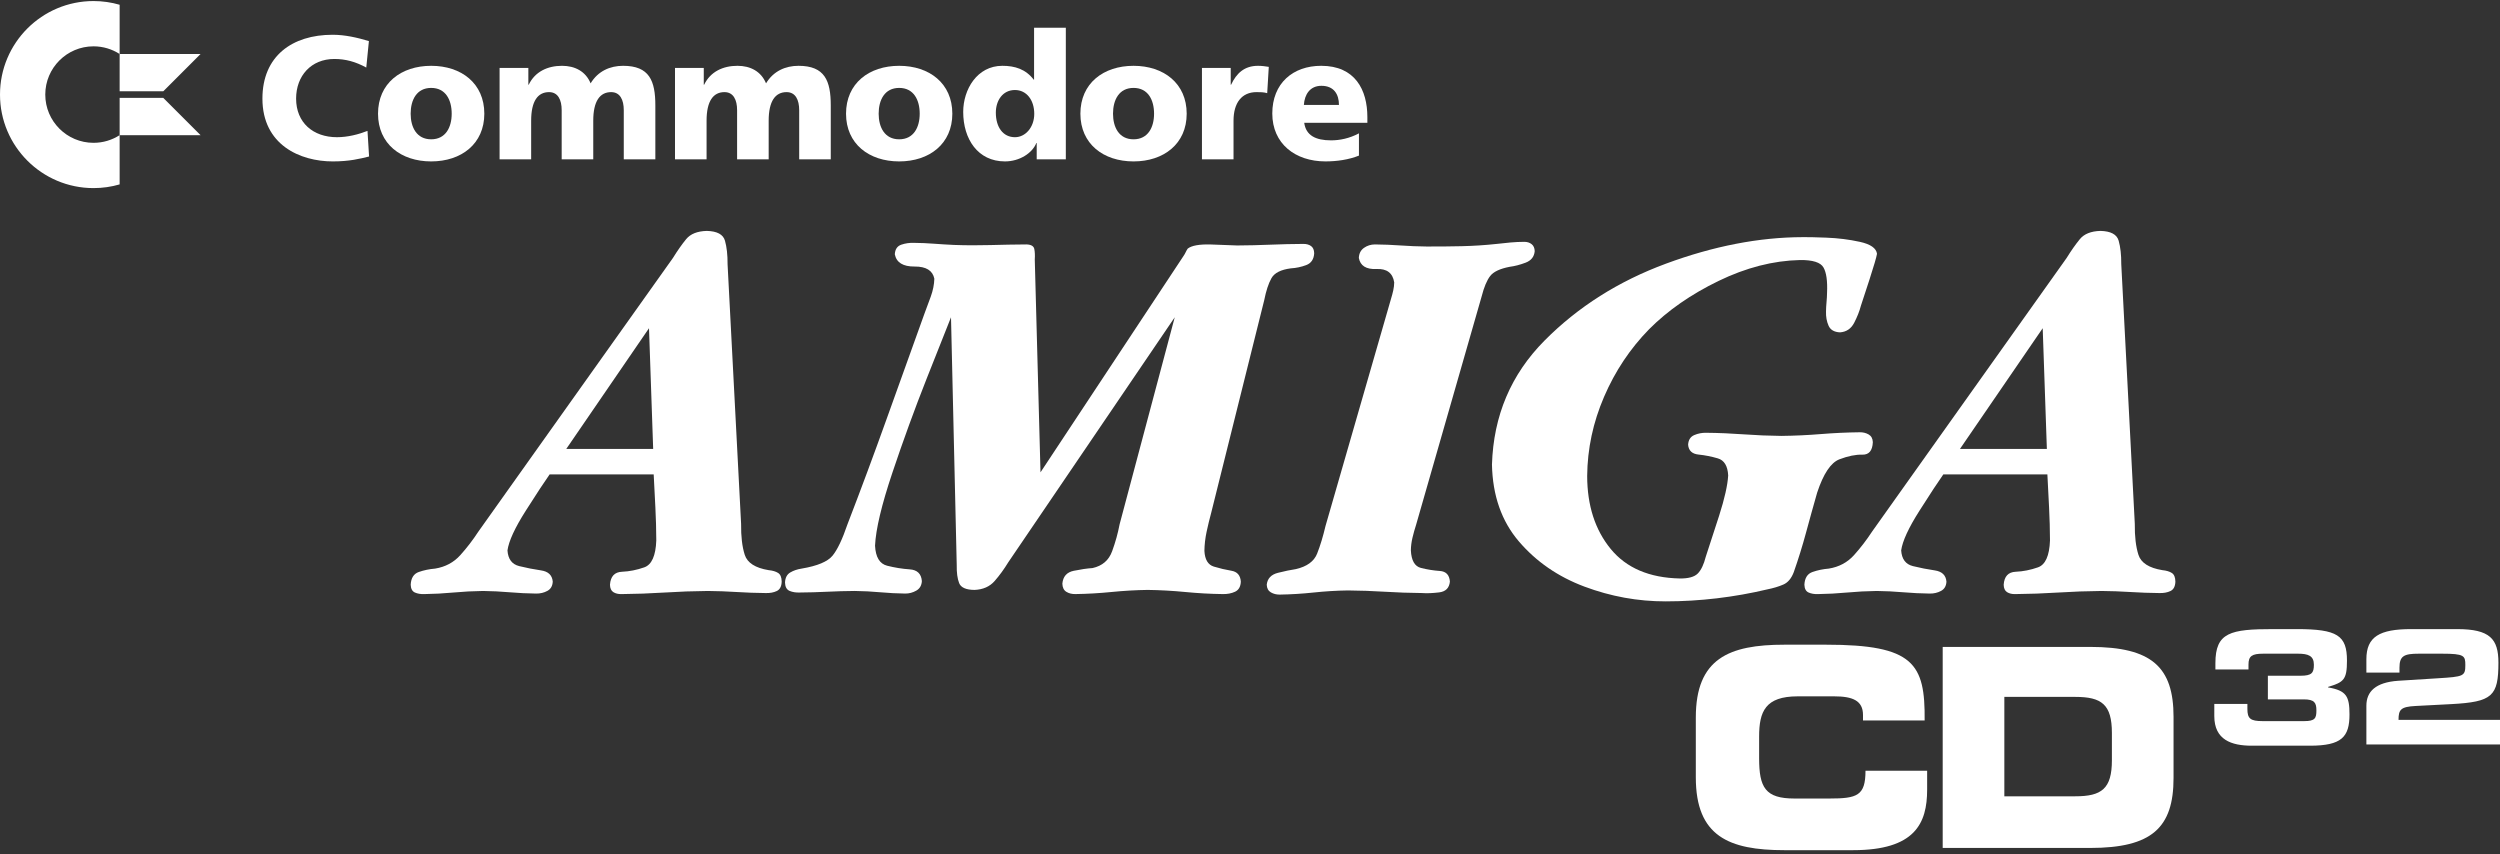 <svg clip-rule="evenodd" fill-rule="evenodd" stroke-linejoin="round" stroke-miterlimit="2" viewBox="0 0 600 205" xmlns="http://www.w3.org/2000/svg"><rect x="0" y="0" width="600" height="205" fill="#333333" stroke="none"/><g fill="#fff"><g fill-rule="nonzero"><path d="m187.605 139.584c-.014-1.028-.3-1.72-.859-2.076-.559-.357-1.314-.58-2.263-.671-3.211-.526-5.126-1.754-5.745-3.684-.619-1.931-.91-4.407-.874-7.43l-3.247-62.314c.013-2.245-.197-4.124-.624-5.635-.427-1.512-1.884-2.297-4.371-2.357-2.266.06-3.915.721-4.948 1.982-1.033 1.262-2.089 2.766-3.169 4.511l-39.96 56.195-6.744 9.491c-1.321 2.024-2.768 3.907-4.339 5.65-1.572 1.743-3.58 2.815-6.026 3.216-1.391.114-2.697.385-3.918.812-1.22.426-1.87 1.446-1.951 3.059.035.968.372 1.592 1.015 1.873.642.281 1.386.406 2.232.375 2.313-.031 4.649-.156 7.009-.375 2.359-.218 4.727-.343 7.102-.374 2.123.026 4.246.13 6.369.312s4.246.286 6.369.312c.986.013 1.886-.2 2.7-.64s1.246-1.184 1.296-2.232c-.135-1.543-1.073-2.44-2.817-2.692s-3.487-.594-5.231-1.027c-1.744-.432-2.683-1.69-2.817-3.774.312-2.234 1.78-5.414 4.402-9.537 2.623-4.124 4.527-7.022 5.713-8.695h24.976c.135 2.628.27 5.271.406 7.93.135 2.659.208 5.302.218 7.93-.137 3.664-1.098 5.812-2.881 6.442-1.784.631-3.568.984-5.352 1.059-1.783.076-2.744 1.114-2.881 3.113.021.859.291 1.452.812 1.78.52.327 1.165.484 1.935.468 3.44-.031 6.895-.156 10.365-.375 3.471-.218 6.926-.343 10.365-.374 2.31.02 4.62.104 6.931.249 2.31.146 4.62.229 6.93.25 1.036.034 1.931-.127 2.685-.484.754-.356 1.15-1.111 1.187-2.263zm-30.845-31.844h-20.855l19.856-28.971z"/><path d="m368.33 60.287c-.019-.749-.263-1.311-.734-1.686-.471-.374-1.059-.562-1.764-.562-1.118.005-2.221.058-3.309.156-1.087.099-2.19.214-3.309.344-2.755.299-5.549.481-8.382.546-2.834.065-5.659.091-8.476.078-2.061-.021-4.121-.104-6.182-.25-2.06-.145-4.121-.229-6.181-.249-.981.002-1.86.278-2.638.827s-1.189 1.355-1.233 2.419c.353 1.884 1.769 2.769 4.245 2.654 2.477-.114 3.892.957 4.246 3.216-.013.629-.086 1.274-.234 1.935s-.32 1.306-.515 1.936l-15.735 54.571c-.601 2.547-1.272 4.758-2.013 6.634-.742 1.876-2.443 3.119-5.105 3.731-1.22.179-2.651.476-4.292.89-1.642.413-2.542 1.365-2.701 2.856.037.864.37 1.478.999 1.842.63.364 1.338.541 2.123.531 2.688-.042 5.399-.208 8.133-.5 2.734-.291 5.476-.458 8.226-.499 2.94.026 5.895.13 8.866.312s5.927.286 8.867.312c1.209.089 2.599.037 4.167-.156 1.569-.192 2.428-1.056 2.576-2.591-.115-1.6-.925-2.451-2.428-2.553s-3.007-.342-4.51-.722c-1.503-.379-2.312-1.785-2.428-4.218.013-1.004.143-2.024.391-3.059.247-1.036.533-2.055.858-3.06l15.735-54.821c.577-2.255 1.264-3.894 2.06-4.917.796-1.022 2.357-1.756 4.683-2.201 1.178-.148 2.443-.476 3.793-.983s2.084-1.428 2.201-2.763z"/><path d="m450.481 60.911c-.177-1.346-1.545-2.302-4.103-2.867s-5.249-.901-8.071-1.008c-2.822-.108-4.716-.148-5.684-.121-10.434.024-21.354 2.141-32.759 6.351-11.406 4.209-21.132 10.368-29.18 18.477-8.047 8.108-12.252 18.023-12.612 29.744.151 7.442 2.304 13.592 6.456 18.449 4.153 4.857 9.395 8.472 15.726 10.846 6.33 2.373 12.839 3.556 19.527 3.547 4.074-.002 8.163-.247 12.269-.733 4.105-.487 8.132-1.2 12.082-2.139 1.506-.304 2.802-.695 3.886-1.171 1.085-.476 1.913-1.459 2.482-2.95 1.101-3.13 2.084-6.298 2.951-9.506.866-3.208 1.756-6.408 2.669-9.6 1.501-4.543 3.285-7.209 5.351-7.997s3.896-1.159 5.49-1.114c1.594.044 2.434-.956 2.521-3.002-.037-.864-.37-1.478-.999-1.842-.63-.364-1.338-.541-2.123-.531-3.12.037-6.247.182-9.382.437s-6.293.401-9.475.437c-2.997-.031-5.994-.156-8.991-.374-2.997-.219-5.994-.344-8.991-.375-1.002-.029-1.964.154-2.888.546-.923.393-1.418 1.169-1.483 2.326.119 1.412.95 2.196 2.493 2.354s3.087.462 4.63.912c1.543.449 2.374 1.816 2.493 4.102-.138 2.341-.861 5.557-2.17 9.647-1.309 4.089-2.375 7.367-3.2 9.834-.486 1.912-1.137 3.27-1.951 4.074s-2.245 1.194-4.293 1.171c-7.318-.159-12.849-2.527-16.593-7.103s-5.622-10.409-5.635-17.498c.057-6.525 1.41-12.862 4.059-19.013 2.648-6.15 6.249-11.551 10.801-16.202 4.499-4.517 10.05-8.378 16.656-11.583 6.605-3.205 13.125-4.88 19.559-5.026 3.057-.031 4.935.562 5.635 1.779.7 1.218.986 3.247.859 6.088-.014.749-.052 1.499-.125 2.248-.072.749-.115 1.499-.124 2.248-.04 1.246.164 2.375.609 3.387s1.366 1.548 2.763 1.608c1.527-.117 2.656-.882 3.387-2.295.731-1.412 1.267-2.77 1.608-4.074.325-.957 1.017-3.07 2.076-6.337 1.059-3.268 1.657-5.318 1.795-6.151z"/><path d="m522.091 139.584c-.013-1.028-.299-1.72-.858-2.076-.56-.357-1.314-.58-2.264-.671-3.21-.526-5.125-1.754-5.744-3.684-.619-1.931-.911-4.407-.874-7.43l-3.247-62.314c.013-2.245-.198-4.124-.624-5.635-.427-1.512-1.884-2.297-4.371-2.357-2.266.06-3.915.72-4.948 1.982s-2.089 2.766-3.169 4.511l-39.961 56.195-6.743 9.491c-1.322 2.024-2.768 3.907-4.34 5.65-1.571 1.743-3.579 2.815-6.025 3.216-1.392.114-2.698.385-3.918.812-1.22.426-1.87 1.446-1.951 3.059.034.968.372 1.592 1.015 1.873.642.281 1.386.406 2.232.375 2.313-.031 4.649-.156 7.008-.375 2.36-.218 4.728-.343 7.103-.374 2.123.026 4.246.13 6.368.312 2.123.182 4.246.286 6.369.312.986.013 1.886-.2 2.701-.64.814-.44 1.246-1.184 1.295-2.232-.134-1.543-1.073-2.44-2.816-2.692-1.744-.252-3.488-.594-5.231-1.027-1.744-.432-2.683-1.69-2.817-3.774.312-2.235 1.78-5.414 4.402-9.537 2.622-4.124 4.527-7.022 5.713-8.695h24.975c.136 2.628.271 5.271.406 7.93.136 2.659.208 5.302.219 7.93-.137 3.664-1.098 5.812-2.882 6.442-1.783.631-3.567.984-5.351 1.059-1.784.076-2.744 1.114-2.881 3.113.021.859.291 1.452.812 1.78.52.327 1.165.484 1.935.468 3.439-.031 6.894-.156 10.365-.375 3.47-.218 6.925-.343 10.365-.374 2.31.02 4.62.104 6.93.249 2.311.146 4.621.229 6.931.25 1.035.034 1.93-.127 2.685-.484.754-.356 1.15-1.111 1.186-2.263zm-30.844-31.844h-20.855l19.856-28.971z"/><path d="m315.405 60.786c-.016-.803-.265-1.381-.749-1.732s-1.108-.523-1.873-.515c-2.628.015-5.271.078-7.93.187s-5.302.172-7.929.187c-1.392-.07-3.479-.148-6.26-.234s-4.649.242-5.604.984c-.182.26-.348.551-.499.874-.151.322-.318.614-.5.874l-34.341 51.949-1.374-51.075c.065-.97.029-1.808-.109-2.513s-.768-1.075-1.889-1.108c-2.878.02-5.77.072-8.679.156-2.909.083-5.802.073-8.679-.032-1.626-.075-3.244-.174-4.855-.296-1.61-.122-3.197-.19-4.76-.203-1.067-.042-2.087.104-3.06.437s-1.493 1.103-1.561 2.31c.395 1.978 1.977 2.956 4.745 2.935s4.35.957 4.746 2.934c-.045 1.395-.331 2.821-.859 4.277-.528 1.457-1.033 2.821-1.514 4.09-3.041 8.437-6.075 16.882-9.1 25.335-3.026 8.452-6.153 16.866-9.382 25.24-1.215 3.572-2.406 6.075-3.574 7.509-1.168 1.433-3.64 2.469-7.415 3.106-1.041.156-1.956.468-2.747.937-.791.468-1.207 1.28-1.249 2.435.036 1.027.401 1.688 1.093 1.982s1.493.424 2.404.39c2.19-.015 4.396-.078 6.618-.187s4.428-.172 6.619-.187c2.057.026 4.092.13 6.103.312s4.014.286 6.01.312c.931.008 1.815-.226 2.653-.702s1.285-1.241 1.343-2.295c-.139-1.751-1.11-2.689-2.914-2.812s-3.608-.413-5.411-.87c-1.804-.456-2.776-2.059-2.914-4.81.179-3.937 1.569-9.785 4.172-17.543 2.602-7.757 5.343-15.279 8.223-22.565s4.825-12.19 5.837-14.713l1.373 59.442c-.034 1.834.159 3.286.578 4.355s1.642 1.616 3.668 1.639c2.063-.081 3.681-.794 4.855-2.139 1.173-1.345 2.261-2.838 3.262-4.48l39.961-58.817-13.237 49.701c-.403 2.139-1.002 4.293-1.795 6.463-.794 2.17-2.36 3.512-4.699 4.027-1.34.094-2.843.312-4.511.656-1.668.343-2.578 1.373-2.732 3.09.03.924.346 1.574.953 1.952.606.377 1.329.559 2.169.546 2.878-.042 5.771-.208 8.679-.5 2.909-.291 5.802-.457 8.679-.499 2.997.042 5.994.208 8.991.499 2.997.292 5.994.458 8.992.5 1.11.031 2.104-.156 2.981-.562s1.34-1.218 1.389-2.435c-.108-1.502-.863-2.37-2.266-2.604s-2.806-.566-4.209-.994c-1.403-.429-2.158-1.685-2.266-3.77.021-1.511.198-3.046.531-4.605.333-1.558.697-3.062 1.092-4.511l12.738-51.075c.445-2.245 1.022-3.998 1.732-5.26.711-1.262 2.256-2.047 4.636-2.357 1.273-.073 2.506-.333 3.7-.781 1.194-.447 1.834-1.394 1.92-2.841z"/><path d="m406.996 186.581c0 14.128 7.93 17.46 21.259 17.46h16.466c14.861 0 17.793-6.398 17.793-14.528v-4.532h-14.795c0 5.998-1.999 6.665-8.663 6.665h-8.402c-6.998 0-8.464-2.666-8.464-9.663v-5.198c0-5.998 1.466-9.663 9.263-9.663h8.736c4.398 0 6.931.999 6.931 4.465v1.332h14.794c.133-13.661-2.599-18.193-23.658-18.193h-10.001c-13.329 0-21.259 3.332-21.259 17.46z"/><path d="m466.248 203.508h35.411c14.794 0 19.992-4.865 19.992-16.794v-14.661c0-11.929-5.198-16.793-19.992-16.793h-35.411zm14.795-36.253h17.017c6.331 0 8.797 1.799 8.797 8.663v6.531c0 6.864-2.466 8.663-8.797 8.663h-17.017z"/><path d="m531.431 171.859c0 5.71 4.122 7.109 9 7.109h13.954c7.601 0 9.492-2.08 9.492-7.488 0-4.348-.719-5.747-5.143-6.504v-.113c3.743-1.135 4.538-1.702 4.538-6.315 0-6.051-2.307-7.563-12.063-7.563h-5.635c-10.285 0-13.878.794-13.878 8.168v1.512h7.941v-1.172c0-2.042.832-2.609 3.555-2.609h8.319c2.496 0 3.819.529 3.819 2.647 0 1.966-.491 2.647-3.214 2.647h-7.828v5.672h8.622c2.572 0 3.025.832 3.025 2.647 0 1.853-.302 2.572-2.911 2.572h-10.021c-2.912 0-3.63-.605-3.63-2.912v-1.21h-7.942z"/><path d="m567.933 178.665h32.067v-5.899h-24.353c0-2.458.53-3.139 4.046-3.328l8.66-.453c9.794-.53 11.269-1.891 11.269-9.946 0-5.71-2.042-8.054-9.908-8.054h-11.042c-7.563 0-10.739 1.815-10.739 7.222v3.215h7.941v-1.173c0-2.836 1.097-3.365 4.651-3.365h5.559c5.37 0 5.597.491 5.597 2.723 0 2.684-.416 2.798-6.542 3.176l-9.605.605c-5.408.378-7.601 2.609-7.601 5.975z"/></g><path d="m28.713 44.256c-1.989.578-4.092.888-6.268.888-12.388 0-22.445-10.057-22.445-22.445s10.057-22.446 22.445-22.446c2.176 0 4.279.311 6.268.889v11.822c-1.807-1.166-3.959-1.844-6.268-1.844-6.39 0-11.578 5.188-11.578 11.579 0 6.39 5.188 11.578 11.578 11.578 2.309 0 4.461-.677 6.268-1.843z"/><path d="m39.182 23.489h-10.469v8.952h19.421zm0-1.58 8.952-8.953h-19.421v8.953z"/><path d="m88.199 31.413c-2.147.842-4.757 1.516-7.325 1.516-5.726 0-9.809-3.494-9.809-9.262 0-5.473 3.62-9.515 9.178-9.515 2.694 0 5.136.674 7.662 2.063l.631-6.357c-2.82-.842-5.725-1.515-8.714-1.515-9.683 0-16.84 5.094-16.84 15.324 0 11.114 9.051 15.072 16.882 15.072 3.999 0 6.483-.632 8.714-1.179z" fill-rule="nonzero"/><path d="m103.482 38.739c7.241 0 12.756-4.21 12.756-11.451 0-7.284-5.515-11.494-12.756-11.494-7.242 0-12.757 4.21-12.757 11.494 0 7.241 5.515 11.451 12.757 11.451zm0-5.305c-3.495 0-4.926-2.905-4.926-6.146 0-3.284 1.431-6.189 4.926-6.189 3.494 0 4.925 2.905 4.925 6.189 0 3.241-1.431 6.146-4.925 6.146z" fill-rule="nonzero"/><path d="m119.901 38.234h7.577v-9.262c0-4.716 1.6-6.863 4.295-6.863 2.147 0 3.031 1.853 3.031 4.337v11.788h7.578v-9.262c0-4.716 1.6-6.863 4.294-6.863 2.147 0 3.031 1.853 3.031 4.337v11.788h7.578v-12.925c0-5.936-1.431-9.515-7.746-9.515-3.116 0-6.021 1.263-7.789 4.21-1.179-2.862-3.747-4.21-6.862-4.21-3.452 0-6.483 1.39-7.999 4.547h-.084v-4.041h-6.904z" fill-rule="nonzero"/><path d="m162 38.234h7.578v-9.262c0-4.716 1.6-6.863 4.294-6.863 2.147 0 3.032 1.853 3.032 4.337v11.788h7.578v-9.262c0-4.716 1.599-6.863 4.294-6.863 2.147 0 3.031 1.853 3.031 4.337v11.788h7.578v-12.925c0-5.936-1.432-9.515-7.747-9.515-3.115 0-6.02 1.263-7.788 4.21-1.179-2.862-3.747-4.21-6.862-4.21-3.452 0-6.484 1.39-7.999 4.547h-.084v-4.041h-6.905z" fill-rule="nonzero"/><path d="m215.804 38.739c7.241 0 12.756-4.21 12.756-11.451 0-7.284-5.515-11.494-12.756-11.494s-12.756 4.21-12.756 11.494c0 7.241 5.515 11.451 12.756 11.451zm0-5.305c-3.495 0-4.926-2.905-4.926-6.146 0-3.284 1.431-6.189 4.926-6.189 3.494 0 4.925 2.905 4.925 6.189 0 3.241-1.431 6.146-4.925 6.146z" fill-rule="nonzero"/><path d="m255.798 6.659h-7.62v12.461h-.084c-1.936-2.526-4.504-3.326-7.536-3.326-6.062 0-9.388 5.684-9.388 11.073 0 6.483 3.494 11.872 10.02 11.872 3.494 0 6.567-1.979 7.536-4.421h.084v3.916h6.988zm-16.797 20.376c0-2.905 1.642-5.431 4.589-5.431 2.778 0 4.631 2.4 4.631 5.726 0 3.199-2.105 5.599-4.631 5.599-2.863 0-4.589-2.4-4.589-5.894z" fill-rule="nonzero"/><path d="m272.049 38.739c7.241 0 12.756-4.21 12.756-11.451 0-7.284-5.515-11.494-12.756-11.494s-12.756 4.21-12.756 11.494c0 7.241 5.515 11.451 12.756 11.451zm0-5.305c-3.494 0-4.926-2.905-4.926-6.146 0-3.284 1.432-6.189 4.926-6.189s4.926 2.905 4.926 6.189c0 3.241-1.432 6.146-4.926 6.146z" fill-rule="nonzero"/><path d="m304.508 16.047c-.758-.126-1.684-.253-2.568-.253-3.284 0-5.178 1.769-6.484 4.547h-.084v-4.041h-6.904v21.934h7.578v-9.262c0-4.295 1.979-6.863 5.515-6.863.884 0 1.726 0 2.568.253z" fill-rule="nonzero"/><path d="m328.168 29.477v-1.389c0-6.526-2.947-12.294-11.072-12.294-6.82 0-11.746 4.21-11.746 11.452 0 7.241 5.515 11.493 12.756 11.493 2.821 0 5.599-.421 8.041-1.39v-5.346c-2.273 1.221-4.631 1.684-6.694 1.684-3.704 0-6.02-1.179-6.441-4.21zm-15.24-4.294c.168-2.526 1.473-4.589 4.21-4.589 3.031 0 4.21 2.063 4.21 4.589z" fill-rule="nonzero"/></g></svg>